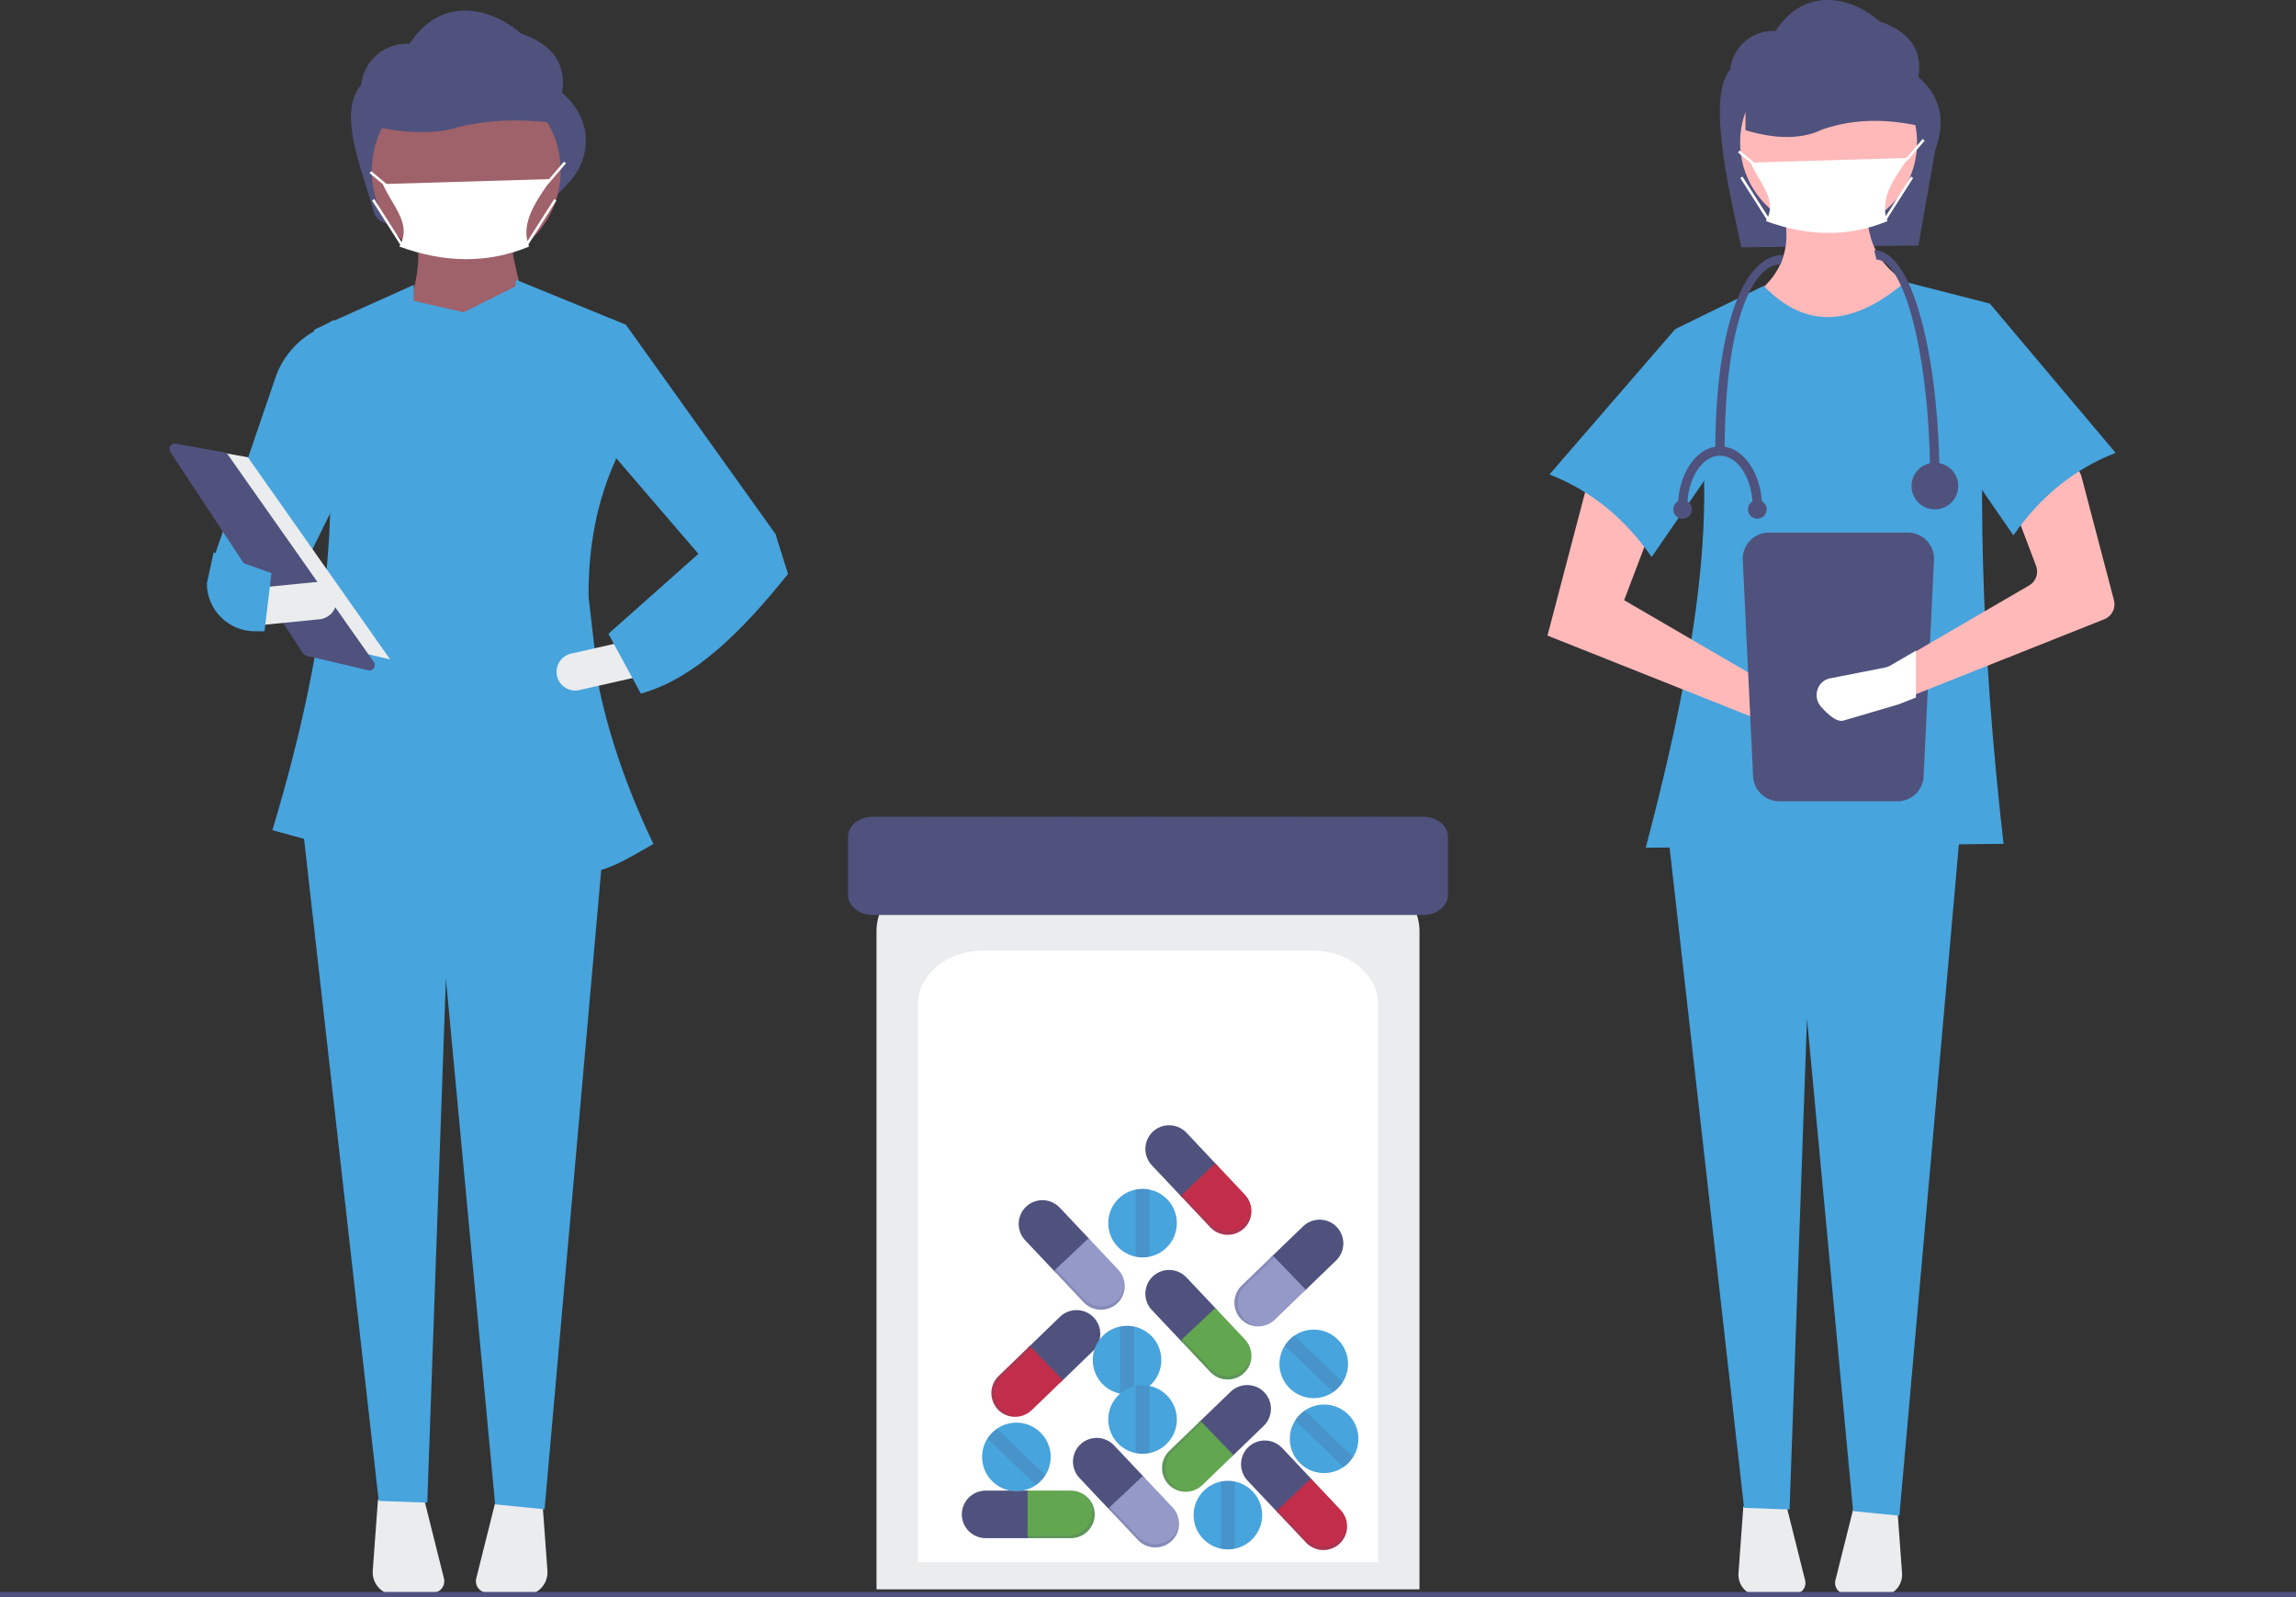<svg width="138" height="96" viewBox="0 0 138 96" fill="none" xmlns="http://www.w3.org/2000/svg">
<rect x="0" y="0" width="138" height="96" fill="#333333" stroke="none"/>
<g clip-path="url(#clip0_635_200723)">
<path d="M115.304 14.761L104.659 14.865C104.158 12.403 102.477 5.943 103.991 4.182C104.06 3.518 104.382 2.907 104.891 2.476C105.399 2.044 106.055 1.825 106.721 1.864V1.864C108.371 -0.717 111.119 -0.33 112.977 1.283C114.846 1.927 115.551 3.073 115.304 4.627C116.689 5.838 116.944 7.311 116.323 8.989L115.304 14.761Z" fill="#4F527D"/>
<path d="M114.279 21.316L106.599 20.253L105.062 18.009C107.179 16.606 107.927 14.647 106.953 11.986L112.27 11.868C112.021 14.238 112.805 16.072 114.988 17.182L114.279 21.316Z" fill="#FFB9B9"/>
<path d="M104.783 90.55L104.49 94.563C104.476 94.745 104.502 94.927 104.565 95.098C104.628 95.269 104.727 95.424 104.855 95.554C104.983 95.683 105.137 95.784 105.308 95.849C105.478 95.914 105.66 95.942 105.842 95.931L107.904 95.806C108 95.801 108.093 95.774 108.177 95.728C108.261 95.682 108.334 95.618 108.39 95.541C108.447 95.464 108.486 95.375 108.504 95.282C108.523 95.188 108.52 95.091 108.497 94.998L107.352 90.422L104.783 90.55Z" fill="#EAECEE"/>
<path d="M111.459 90.422L110.314 94.998C110.291 95.091 110.289 95.188 110.307 95.282C110.326 95.375 110.364 95.464 110.421 95.541C110.478 95.618 110.551 95.682 110.635 95.728C110.719 95.774 110.812 95.801 110.907 95.806L112.97 95.931C113.151 95.942 113.334 95.914 113.504 95.849C113.674 95.784 113.828 95.683 113.956 95.554C114.084 95.424 114.183 95.269 114.246 95.098C114.309 94.927 114.335 94.745 114.322 94.563L114.028 90.55L111.459 90.422Z" fill="#EAECEE"/>
<path d="M114.162 91.108L111.379 90.829L108.608 61.23L107.561 90.733L104.827 90.635L100.219 49.776H117.825L114.162 91.108Z" fill="#47A4DD"/>
<path d="M109.907 13.876C112.844 13.876 115.224 11.497 115.224 8.562C115.224 5.627 112.844 3.248 109.907 3.248C106.97 3.248 104.59 5.627 104.59 8.562C104.59 11.497 106.97 13.876 109.907 13.876Z" fill="#FFB9B9"/>
<path d="M120.423 50.72L98.918 50.956C102.109 38.814 104.019 27.535 100.69 19.78L106.008 17.182C108.572 19.855 111.427 19.579 114.515 16.946L119.596 18.245C118.726 28.414 119.116 39.304 120.423 50.72Z" fill="#47A4DD"/>
<path d="M93.01 38.203L106.362 43.517L109.347 44.394C109.481 44.433 109.621 44.445 109.759 44.429C109.897 44.413 110.031 44.369 110.152 44.3C110.272 44.231 110.378 44.138 110.462 44.027C110.546 43.916 110.607 43.789 110.641 43.654C110.7 43.418 110.673 43.168 110.566 42.949C110.458 42.73 110.276 42.556 110.053 42.459L106.953 41.509L97.618 36.077L99.568 30.94L95.491 28.755L93.01 38.203Z" fill="#FFB9B9"/>
<path d="M93.129 28.519C95.669 29.51 97.69 31.2 99.273 33.479L104.236 26.275L100.691 19.78L93.129 28.519Z" fill="#47A4DD"/>
<path d="M115.899 7.7C113.741 7.145 111.619 7.068 109.557 7.773C108.243 8.409 106.665 8.351 104.91 7.827V2.525L114.383 2.777L115.899 7.7Z" fill="#4F527D"/>
<path d="M106.319 32.011C105.901 32.011 105.501 32.177 105.206 32.472C104.911 32.768 104.745 33.168 104.744 33.585L105.366 46.59C105.366 47.007 105.532 47.407 105.828 47.702C106.123 47.997 106.523 48.163 106.941 48.164H114.048C114.465 48.163 114.866 47.997 115.161 47.702C115.456 47.407 115.622 47.007 115.623 46.59L116.244 33.585C116.244 33.168 116.078 32.768 115.782 32.472C115.487 32.177 115.087 32.011 114.669 32.011H106.319Z" fill="#4F527D"/>
<path d="M126.482 37.22L114.844 41.852L113.966 42.201C113.938 42.212 113.91 42.221 113.88 42.231L110.938 43.096C110.562 43.206 110.042 42.7 109.737 42.35C109.586 42.182 109.501 41.965 109.496 41.739C109.492 41.513 109.568 41.293 109.712 41.118C109.753 41.072 109.798 41.029 109.846 40.99C109.959 40.901 110.093 40.843 110.234 40.819L113.173 40.241C113.279 40.22 113.38 40.182 113.473 40.129L114.844 39.331L121.96 35.19C122.158 35.075 122.308 34.894 122.385 34.678C122.461 34.463 122.459 34.227 122.378 34.013L121.02 30.433C120.936 30.214 120.936 29.972 121.018 29.753C121.1 29.533 121.259 29.351 121.466 29.24L123.716 28.035C123.844 27.966 123.987 27.927 124.133 27.921C124.279 27.915 124.424 27.942 124.558 28.001C124.691 28.059 124.81 28.147 124.905 28.258C125 28.369 125.068 28.5 125.105 28.641L127.059 36.077C127.119 36.305 127.093 36.547 126.987 36.758C126.881 36.968 126.701 37.133 126.482 37.22V37.22Z" fill="#FFB9B9"/>
<path d="M127.158 27.22C124.618 28.211 122.597 29.901 121.014 32.18L116.051 24.976L119.596 18.245L127.158 27.22Z" fill="#47A4DD"/>
<path d="M113.445 13.291C111.119 14.258 108.68 14.219 106.141 13.291C106.88 12.031 105.776 11.044 105.209 9.772L114.689 9.491C113.964 10.596 112.894 11.902 113.445 13.291Z" fill="white"/>
<path d="M114.589 9.701L114.479 9.591L114.634 9.436L115.562 8.353L115.68 8.454L114.748 9.541L114.589 9.701Z" fill="white"/>
<path d="M104.56 9.043L104.461 9.162L105.393 9.939L105.493 9.819L104.56 9.043Z" fill="white"/>
<path d="M114.857 10.614L113.225 13.176L113.356 13.26L114.988 10.697L114.857 10.614Z" fill="white"/>
<path d="M104.731 10.614L104.6 10.697L106.231 13.26L106.363 13.176L104.731 10.614Z" fill="white"/>
<path d="M115.155 39.111V41.925L114.175 42.315C114.143 42.327 114.112 42.338 114.079 42.348L110.795 43.314C110.376 43.437 109.795 42.871 109.455 42.481C109.286 42.294 109.191 42.051 109.186 41.799C109.181 41.547 109.266 41.301 109.427 41.107C109.472 41.054 109.522 41.006 109.576 40.963C109.703 40.864 109.852 40.799 110.01 40.772L113.29 40.127C113.408 40.104 113.521 40.062 113.625 40.002L115.155 39.111Z" fill="white"/>
<path d="M116.576 29.075H116.014C116.014 21.137 114.379 15.605 112.785 15.605L112.645 15.044C114.074 15.044 114.985 17.346 115.498 19.277C116.193 21.896 116.576 25.375 116.576 29.075Z" fill="#4F527D"/>
<path d="M103.659 27.111H103.098C103.098 19.84 104.744 15.324 107.169 15.324L107.029 15.886C105.352 15.886 103.659 19.356 103.659 27.111Z" fill="#4F527D"/>
<path d="M116.295 30.618C117.07 30.618 117.699 29.99 117.699 29.215C117.699 28.44 117.07 27.812 116.295 27.812C115.519 27.812 114.891 28.44 114.891 29.215C114.891 29.99 115.519 30.618 116.295 30.618Z" fill="#4F527D"/>
<path d="M101.413 30.478H100.852C100.852 28.466 101.985 26.83 103.379 26.83V27.391C102.295 27.391 101.413 28.776 101.413 30.478Z" fill="#4F527D"/>
<path d="M105.906 30.478H105.344C105.344 28.776 104.463 27.391 103.379 27.391V26.83C104.772 26.83 105.906 28.466 105.906 30.478Z" fill="#4F527D"/>
<path d="M105.624 31.18C105.934 31.18 106.186 30.928 106.186 30.618C106.186 30.308 105.934 30.057 105.624 30.057C105.314 30.057 105.062 30.308 105.062 30.618C105.062 30.928 105.314 31.18 105.624 31.18Z" fill="#4F527D"/>
<path d="M101.132 31.18C101.442 31.18 101.693 30.928 101.693 30.618C101.693 30.308 101.442 30.057 101.132 30.057C100.822 30.057 100.57 30.308 100.57 30.618C100.57 30.928 100.822 31.18 101.132 31.18Z" fill="#4F527D"/>
<path d="M33.454 11.757L23.591 13.426C23.347 13.468 23.097 13.417 22.888 13.285C22.679 13.153 22.527 12.948 22.461 12.71C21.748 10.139 20.259 6.786 21.705 5.103C21.779 4.395 22.123 3.742 22.666 3.281C23.209 2.82 23.909 2.587 24.62 2.628C26.382 -0.128 29.317 0.286 31.3 2.007C33.296 2.696 34.049 3.919 33.786 5.578C34.648 6.333 35.1 7.183 35.196 8.115C35.241 8.634 35.175 9.157 35.002 9.648C34.829 10.14 34.553 10.589 34.193 10.965L33.454 11.757Z" fill="#4F527D"/>
<path d="M31.921 19.517L24.275 19.067C25.025 17.349 25.324 15.694 25.025 14.123H30.722C30.709 15.329 31.309 17.415 31.921 19.517Z" fill="#9F616A"/>
<path d="M22.718 90.127L22.404 94.411C22.39 94.605 22.417 94.8 22.485 94.983C22.552 95.165 22.657 95.331 22.794 95.469C22.931 95.608 23.096 95.715 23.277 95.785C23.459 95.854 23.654 95.884 23.848 95.872L26.05 95.739C26.152 95.733 26.251 95.704 26.341 95.655C26.431 95.606 26.509 95.538 26.569 95.456C26.63 95.374 26.671 95.279 26.691 95.179C26.71 95.078 26.708 94.975 26.683 94.876L25.461 89.99L22.718 90.127Z" fill="#EAECEE"/>
<path d="M29.847 89.99L28.624 94.876C28.599 94.975 28.597 95.078 28.617 95.179C28.636 95.279 28.678 95.374 28.738 95.456C28.799 95.538 28.877 95.606 28.966 95.655C29.056 95.704 29.155 95.733 29.257 95.739L31.46 95.872C31.654 95.884 31.848 95.854 32.03 95.785C32.212 95.715 32.377 95.608 32.513 95.469C32.65 95.331 32.755 95.165 32.823 94.983C32.89 94.8 32.917 94.605 32.903 94.411L32.59 90.127L29.847 89.99Z" fill="#EAECEE"/>
<path d="M32.731 90.721L29.759 90.423L26.8 58.817L25.682 90.321L22.763 90.217L17.842 46.585H36.642L32.731 90.721Z" fill="#47A4DD"/>
<path d="M28.024 15.942C31.16 15.942 33.702 13.401 33.702 10.267C33.702 7.133 31.16 4.593 28.024 4.593C24.888 4.593 22.346 7.133 22.346 10.267C22.346 13.401 24.888 15.942 28.024 15.942Z" fill="#9F616A"/>
<path d="M34.422 7.556C32.117 7.155 29.852 7.1 27.649 7.609C26.246 8.068 24.561 8.026 22.688 7.648V3.821L32.803 4.003L34.422 7.556Z" fill="#4F527D"/>
<path d="M31.801 14.82C29.317 15.853 26.713 15.811 24.002 14.82C24.79 13.475 23.611 12.421 23.006 11.062L33.129 10.762C32.355 11.942 31.212 13.336 31.801 14.82Z" fill="white"/>
<path d="M22.311 10.287L22.211 10.407L23.207 11.236L23.306 11.117L22.311 10.287Z" fill="white"/>
<path d="M33.313 11.964L31.57 14.7L31.701 14.784L33.444 12.047L33.313 11.964Z" fill="white"/>
<path d="M22.491 11.964L22.359 12.047L24.102 14.784L24.233 14.7L22.491 11.964Z" fill="white"/>
<path d="M17.229 36.148L12.881 33.452L16.589 22.598C17.002 21.479 17.794 20.538 18.828 19.94L20.077 19.217L20.186 30.166L17.229 36.148Z" fill="#47A4DD"/>
<path d="M36.022 41.42L35.378 35.913C35.344 33.007 35.839 30.197 37.019 27.608L37.618 19.517L31.022 16.82C31.001 16.954 30.984 17.089 30.965 17.223L27.873 18.768L24.858 18.083L24.875 17.12L18.878 19.817C20.861 29.031 19.779 38.6 16.369 49.902L24.27 52.061L24.335 48.27L31.376 47.767C31.449 48.997 31.507 50.206 31.541 51.387C35.514 52.849 35.65 52.825 39.27 50.731C37.828 47.703 36.687 44.55 36.022 41.42Z" fill="#47A4DD"/>
<path d="M46.163 34.8L42.115 33.452L35.641 25.918L37.618 19.517L46.613 32.103L46.163 34.8Z" fill="#47A4DD"/>
<path d="M33.477 40.632C33.543 40.922 33.722 41.175 33.974 41.334C34.226 41.493 34.531 41.545 34.822 41.48L38.258 40.702L37.761 38.51L34.325 39.288C34.035 39.353 33.782 39.532 33.623 39.784C33.464 40.036 33.411 40.341 33.477 40.632V40.632Z" fill="#EAECEE"/>
<path d="M36.568 38.096L38.517 41.692C41.795 40.779 44.636 37.898 47.363 34.5L46.613 32.103L41.965 33.302L36.568 38.096Z" fill="#47A4DD"/>
<path d="M11.156 26.817L14.898 27.484L23.45 39.637L18.907 38.569L11.156 26.817Z" fill="#EAECEE"/>
<path d="M10.493 26.668C10.436 26.669 10.38 26.685 10.332 26.715C10.283 26.744 10.243 26.787 10.217 26.837C10.19 26.887 10.177 26.944 10.18 27.001C10.183 27.058 10.201 27.113 10.232 27.16L18.226 39.282C18.271 39.35 18.34 39.398 18.419 39.416L22.138 40.291C22.201 40.306 22.266 40.301 22.326 40.278C22.386 40.254 22.438 40.213 22.474 40.16C22.51 40.106 22.529 40.043 22.528 39.979C22.528 39.915 22.508 39.852 22.471 39.799L13.694 27.327C13.67 27.293 13.639 27.264 13.604 27.242C13.569 27.22 13.53 27.204 13.49 27.197L10.553 26.673C10.533 26.67 10.513 26.668 10.493 26.668Z" fill="#4F527D"/>
<path d="M15.48 35.335L15.703 37.571L19.209 37.223C19.505 37.194 19.778 37.048 19.967 36.817C20.156 36.587 20.246 36.291 20.216 35.994C20.187 35.697 20.041 35.425 19.81 35.236C19.579 35.047 19.283 34.957 18.986 34.987L15.48 35.335Z" fill="#EAECEE"/>
<path d="M12.432 35.075C12.437 35.838 12.743 36.568 13.284 37.105C13.825 37.643 14.557 37.946 15.32 37.946H15.897L16.316 34.451L12.841 33.201L12.432 35.075Z" fill="#47A4DD"/>
<path d="M32.852 11.148L32.742 11.039L32.908 10.873L33.9 9.716L34.018 9.817L33.022 10.978L32.852 11.148Z" fill="white"/>
<path d="M138 95.689H0V96H138V95.689Z" fill="#4F527D"/>
<path d="M52.682 95.534H85.317V55.973C85.317 53.878 83.252 52.174 80.715 52.174H57.284C54.746 52.174 52.682 53.878 52.682 55.973V95.534Z" fill="#EAECEE"/>
<path d="M55.168 93.898H82.83V60.366C82.83 58.59 81.08 57.145 78.929 57.145H59.069C56.918 57.145 55.168 58.59 55.168 60.366V93.898Z" fill="white"/>
<path d="M52.436 49.096C51.629 49.096 50.973 49.637 50.973 50.303V53.789C50.973 54.455 51.629 54.996 52.436 54.996H85.564C86.371 54.996 87.027 54.455 87.027 53.789V50.303C87.027 49.637 86.371 49.096 85.564 49.096H52.436Z" fill="#4F527D"/>
<path d="M59.238 89.598C58.859 89.6 58.496 89.75 58.228 90.018C57.961 90.286 57.81 90.648 57.809 91.027V91.027C57.81 91.405 57.961 91.768 58.228 92.035C58.496 92.303 58.859 92.454 59.238 92.455H61.913V89.598H59.238Z" fill="#4F527D"/>
<path d="M64.368 89.598H61.766V92.455H64.368C64.746 92.454 65.109 92.303 65.377 92.035C65.645 91.768 65.796 91.405 65.797 91.027V91.027C65.796 90.648 65.645 90.286 65.377 90.018C65.109 89.75 64.746 89.6 64.368 89.598V89.598Z" fill="#63A650"/>
<path opacity="0.2" d="M65.3 89.948C65.525 90.207 65.65 90.538 65.65 90.88V90.88C65.649 91.259 65.498 91.621 65.23 91.889C64.963 92.157 64.6 92.308 64.221 92.309H61.766V92.455H64.368C64.746 92.454 65.109 92.303 65.377 92.036C65.645 91.768 65.796 91.405 65.797 91.027C65.796 90.822 65.752 90.62 65.666 90.433C65.581 90.247 65.456 90.082 65.3 89.948V89.948Z" fill="#4F527D"/>
<path d="M71.309 68.083C71.049 67.809 70.69 67.648 70.311 67.637C69.933 67.626 69.565 67.765 69.289 68.024V68.024C69.014 68.284 68.854 68.643 68.842 69.021C68.831 69.399 68.97 69.767 69.229 70.043L71.064 71.988L73.144 70.029L71.309 68.083Z" fill="#4F527D"/>
<path d="M74.829 71.815L73.045 69.922L70.965 71.882L72.75 73.774C73.01 74.049 73.369 74.209 73.747 74.22C74.126 74.231 74.494 74.093 74.77 73.834V73.834C75.045 73.573 75.205 73.215 75.216 72.836C75.228 72.458 75.088 72.091 74.829 71.815V71.815Z" fill="#C22E49"/>
<path opacity="0.2" d="M75.215 72.733C75.181 73.074 75.025 73.391 74.776 73.627V73.627C74.5 73.885 74.132 74.025 73.754 74.013C73.375 74.002 73.016 73.842 72.756 73.567L71.072 71.781L70.965 71.882L72.75 73.774C73.01 74.049 73.369 74.209 73.747 74.22C74.126 74.232 74.494 74.093 74.77 73.834C74.919 73.693 75.036 73.522 75.112 73.332C75.189 73.142 75.224 72.938 75.215 72.733V72.733Z" fill="#4F527D"/>
<path d="M63.694 72.588C63.434 72.313 63.075 72.152 62.696 72.141C62.318 72.13 61.95 72.269 61.674 72.528V72.528C61.399 72.788 61.238 73.147 61.227 73.525C61.216 73.903 61.355 74.271 61.614 74.547L63.449 76.493L65.529 74.533L63.694 72.588Z" fill="#4F527D"/>
<path d="M67.214 76.319L65.43 74.427L63.35 76.386L65.134 78.278C65.395 78.553 65.754 78.713 66.132 78.725C66.511 78.736 66.878 78.597 67.155 78.338V78.338C67.43 78.077 67.59 77.719 67.601 77.341C67.612 76.962 67.473 76.595 67.214 76.319V76.319Z" fill="#9499C7"/>
<path opacity="0.2" d="M67.599 77.237C67.566 77.578 67.41 77.895 67.161 78.131V78.131C66.885 78.389 66.517 78.528 66.138 78.517C65.76 78.506 65.401 78.346 65.141 78.071L63.456 76.285L63.35 76.386L65.134 78.278C65.395 78.553 65.754 78.713 66.132 78.724C66.511 78.736 66.878 78.597 67.155 78.338V78.338C67.304 78.197 67.42 78.026 67.497 77.836C67.574 77.646 67.609 77.441 67.599 77.237Z" fill="#4F527D"/>
<path d="M71.309 76.781C71.049 76.507 70.69 76.346 70.311 76.335C69.933 76.324 69.565 76.463 69.289 76.722V76.722C69.014 76.982 68.854 77.34 68.842 77.719C68.831 78.097 68.97 78.465 69.229 78.741L71.064 80.686L73.144 78.727L71.309 76.781Z" fill="#4F527D"/>
<path d="M74.829 80.512L73.045 78.62L70.965 80.579L72.75 82.472C73.01 82.746 73.369 82.907 73.747 82.918C74.126 82.929 74.494 82.79 74.77 82.531V82.531C75.045 82.271 75.205 81.912 75.216 81.534C75.228 81.156 75.088 80.788 74.829 80.512V80.512Z" fill="#63A650"/>
<path opacity="0.2" d="M75.215 81.43C75.181 81.771 75.025 82.089 74.776 82.324C74.5 82.583 74.132 82.722 73.754 82.711C73.375 82.7 73.016 82.539 72.756 82.265L71.072 80.479L70.965 80.579L72.75 82.472C73.01 82.746 73.369 82.907 73.747 82.918C74.126 82.929 74.494 82.79 74.77 82.531V82.531C74.919 82.391 75.036 82.219 75.112 82.029C75.189 81.839 75.224 81.635 75.215 81.43V81.43Z" fill="#4F527D"/>
<path d="M75.955 85.707C76.227 85.443 76.383 85.082 76.389 84.704C76.396 84.325 76.252 83.96 75.99 83.687V83.687C75.726 83.415 75.365 83.259 74.987 83.253C74.608 83.246 74.242 83.389 73.969 83.652L72.045 85.509L74.031 87.564L75.955 85.707Z" fill="#4F527D"/>
<path d="M72.264 89.269L74.136 87.462L72.15 85.407L70.278 87.214C70.007 87.478 69.85 87.838 69.844 88.216C69.837 88.595 69.981 88.96 70.243 89.234V89.234C70.507 89.505 70.868 89.661 71.246 89.668C71.625 89.674 71.991 89.531 72.264 89.269V89.269Z" fill="#63A650"/>
<path opacity="0.2" d="M71.35 89.664C71.008 89.635 70.689 89.483 70.451 89.237V89.237C70.188 88.964 70.045 88.598 70.051 88.22C70.058 87.841 70.214 87.481 70.486 87.217L72.252 85.513L72.15 85.407L70.278 87.214C70.007 87.478 69.85 87.838 69.844 88.216C69.837 88.595 69.981 88.96 70.243 89.234V89.234C70.386 89.381 70.559 89.495 70.75 89.57C70.941 89.644 71.145 89.676 71.35 89.664Z" fill="#4F527D"/>
<path d="M65.699 81.202C65.971 80.939 66.127 80.578 66.133 80.2C66.14 79.821 65.996 79.456 65.734 79.183C65.47 78.911 65.11 78.755 64.731 78.749C64.352 78.742 63.986 78.885 63.713 79.147L61.789 81.005L63.775 83.06L65.699 81.202Z" fill="#4F527D"/>
<path d="M62.008 84.764L63.88 82.958L61.894 80.903L60.023 82.71C59.751 82.973 59.595 83.334 59.588 83.712C59.581 84.091 59.725 84.456 59.987 84.729V84.729C60.251 85.001 60.612 85.157 60.991 85.163C61.369 85.17 61.735 85.026 62.008 84.764V84.764Z" fill="#C22E49"/>
<path opacity="0.2" d="M61.094 85.16C60.753 85.131 60.433 84.979 60.195 84.733C59.932 84.46 59.789 84.094 59.795 83.716C59.802 83.337 59.958 82.977 60.23 82.713L61.996 81.008L61.894 80.903L60.023 82.71C59.751 82.973 59.595 83.334 59.588 83.712C59.581 84.091 59.725 84.456 59.987 84.729V84.729C60.13 84.876 60.303 84.991 60.494 85.066C60.685 85.14 60.89 85.172 61.094 85.16V85.16Z" fill="#4F527D"/>
<path d="M80.306 75.766C80.578 75.502 80.734 75.142 80.741 74.764C80.747 74.385 80.604 74.02 80.342 73.747V73.747C80.078 73.475 79.717 73.319 79.338 73.312C78.96 73.306 78.594 73.449 78.321 73.712L76.397 75.569L78.382 77.624L80.306 75.766Z" fill="#4F527D"/>
<path d="M76.616 79.329L78.487 77.522L76.501 75.467L74.63 77.274C74.358 77.537 74.202 77.898 74.195 78.276C74.189 78.655 74.332 79.02 74.595 79.293V79.293C74.859 79.565 75.219 79.721 75.598 79.728C75.977 79.734 76.343 79.591 76.616 79.329Z" fill="#9499C7"/>
<path opacity="0.2" d="M75.702 79.725C75.36 79.695 75.04 79.543 74.802 79.297V79.297C74.54 79.024 74.396 78.659 74.403 78.28C74.409 77.902 74.566 77.541 74.837 77.277L76.603 75.573L76.501 75.467L74.63 77.274C74.358 77.537 74.202 77.898 74.195 78.276C74.189 78.655 74.332 79.02 74.595 79.293V79.293C74.737 79.441 74.91 79.555 75.101 79.63C75.292 79.704 75.497 79.736 75.702 79.725Z" fill="#4F527D"/>
<path d="M77.059 87.032C76.799 86.757 76.44 86.597 76.061 86.585C75.683 86.574 75.315 86.713 75.039 86.972V86.972C74.764 87.232 74.604 87.591 74.592 87.969C74.581 88.348 74.72 88.715 74.979 88.991L76.814 90.937L78.894 88.977L77.059 87.032Z" fill="#4F527D"/>
<path d="M80.579 90.763L78.795 88.871L76.715 90.83L78.5 92.722C78.76 92.997 79.119 93.157 79.497 93.169C79.876 93.18 80.244 93.041 80.52 92.782V92.782C80.795 92.522 80.955 92.163 80.966 91.785C80.978 91.406 80.838 91.039 80.579 90.763Z" fill="#C22E49"/>
<path opacity="0.2" d="M80.965 91.681C80.931 92.022 80.775 92.34 80.526 92.575V92.575C80.25 92.834 79.882 92.973 79.504 92.962C79.125 92.95 78.766 92.79 78.506 92.515L76.822 90.73L76.715 90.83L78.5 92.722C78.76 92.997 79.119 93.157 79.497 93.169C79.876 93.18 80.244 93.041 80.52 92.782V92.782C80.669 92.641 80.786 92.47 80.862 92.28C80.939 92.09 80.974 91.886 80.965 91.681V91.681Z" fill="#4F527D"/>
<path d="M66.958 86.876C66.697 86.602 66.338 86.441 65.96 86.43C65.581 86.419 65.214 86.558 64.937 86.817V86.817C64.663 87.077 64.502 87.436 64.491 87.814C64.48 88.192 64.619 88.56 64.878 88.836L66.713 90.781L68.793 88.822L66.958 86.876Z" fill="#4F527D"/>
<path d="M70.478 90.608L68.693 88.715L66.613 90.675L68.398 92.567C68.659 92.842 69.017 93.002 69.396 93.013C69.774 93.025 70.142 92.885 70.418 92.627V92.627C70.693 92.366 70.854 92.008 70.865 91.629C70.876 91.251 70.737 90.884 70.478 90.608V90.608Z" fill="#9499C7"/>
<path opacity="0.2" d="M70.863 91.525C70.829 91.867 70.674 92.184 70.424 92.419V92.419C70.148 92.678 69.781 92.817 69.402 92.806C69.023 92.795 68.665 92.634 68.404 92.36L66.72 90.574L66.613 90.675L68.398 92.567C68.659 92.841 69.017 93.002 69.396 93.013C69.774 93.024 70.142 92.885 70.418 92.626V92.626C70.567 92.486 70.684 92.314 70.761 92.124C70.838 91.934 70.872 91.73 70.863 91.525Z" fill="#4F527D"/>
<path d="M69.802 81.752C69.802 82.227 69.638 82.687 69.338 83.055C69.037 83.423 68.619 83.676 68.153 83.771C67.881 83.826 67.601 83.826 67.329 83.771C66.863 83.676 66.445 83.423 66.144 83.055C65.844 82.687 65.68 82.227 65.68 81.752C65.68 81.277 65.844 80.817 66.144 80.449C66.445 80.081 66.863 79.828 67.329 79.733C67.601 79.678 67.881 79.678 68.153 79.733C68.619 79.828 69.037 80.081 69.338 80.449C69.638 80.817 69.802 81.277 69.802 81.752V81.752Z" fill="#47A4DD"/>
<path opacity="0.2" d="M68.153 79.733V83.771C67.88 83.826 67.6 83.826 67.328 83.771V79.733C67.6 79.678 67.88 79.678 68.153 79.733Z" fill="#4F527D"/>
<path d="M70.734 73.52C70.734 73.995 70.57 74.456 70.269 74.823C69.969 75.191 69.55 75.444 69.085 75.539C68.813 75.594 68.532 75.594 68.26 75.539C67.795 75.444 67.376 75.191 67.076 74.823C66.775 74.456 66.611 73.995 66.611 73.52C66.611 73.046 66.775 72.585 67.076 72.217C67.376 71.85 67.795 71.597 68.26 71.502C68.532 71.447 68.813 71.447 69.085 71.502C69.55 71.597 69.969 71.849 70.269 72.217C70.57 72.585 70.734 73.046 70.734 73.52V73.52Z" fill="#47A4DD"/>
<path opacity="0.2" d="M69.084 71.502V75.539C68.812 75.594 68.532 75.594 68.26 75.539V71.502C68.532 71.447 68.812 71.447 69.084 71.502Z" fill="#4F527D"/>
<path d="M70.734 85.324C70.734 85.799 70.57 86.26 70.269 86.627C69.969 86.995 69.55 87.248 69.085 87.343C68.813 87.398 68.532 87.398 68.26 87.343C67.795 87.248 67.376 86.995 67.076 86.627C66.775 86.26 66.611 85.799 66.611 85.324C66.611 84.85 66.775 84.389 67.076 84.021C67.376 83.653 67.795 83.401 68.26 83.306C68.532 83.251 68.813 83.251 69.085 83.306C69.55 83.401 69.969 83.653 70.269 84.021C70.57 84.389 70.734 84.85 70.734 85.324V85.324Z" fill="#47A4DD"/>
<path opacity="0.2" d="M69.084 83.306V87.343C68.812 87.398 68.532 87.398 68.26 87.343V83.306C68.532 83.251 68.812 83.251 69.084 83.306Z" fill="#4F527D"/>
<path d="M75.863 91.071C75.863 91.546 75.699 92.006 75.398 92.374C75.098 92.742 74.679 92.995 74.214 93.09C73.942 93.145 73.661 93.145 73.389 93.09C72.924 92.995 72.505 92.742 72.205 92.374C71.904 92.006 71.74 91.546 71.74 91.071C71.74 90.596 71.904 90.136 72.205 89.768C72.505 89.4 72.924 89.147 73.389 89.052C73.661 88.997 73.942 88.997 74.214 89.052C74.679 89.147 75.098 89.4 75.398 89.768C75.699 90.136 75.863 90.596 75.863 91.071V91.071Z" fill="#47A4DD"/>
<path opacity="0.2" d="M74.213 89.052V93.09C73.941 93.145 73.661 93.145 73.389 93.09V89.052C73.661 88.997 73.941 88.997 74.213 89.052Z" fill="#4F527D"/>
<path d="M80.392 80.498C80.734 80.827 80.952 81.265 81.009 81.736C81.065 82.208 80.957 82.684 80.702 83.085C80.553 83.319 80.358 83.521 80.13 83.678C79.739 83.948 79.266 84.073 78.792 84.034C78.319 83.995 77.873 83.794 77.531 83.464C77.189 83.135 76.972 82.697 76.915 82.225C76.859 81.754 76.967 81.278 77.221 80.877C77.371 80.643 77.565 80.441 77.793 80.283C78.185 80.014 78.657 79.889 79.131 79.928C79.605 79.967 80.05 80.168 80.392 80.498V80.498Z" fill="#47A4DD"/>
<path opacity="0.2" d="M77.795 80.283L80.704 83.085C80.554 83.319 80.36 83.521 80.131 83.679L77.223 80.877C77.372 80.643 77.566 80.441 77.795 80.283V80.283Z" fill="#4F527D"/>
<path d="M81.015 85.002C81.357 85.331 81.575 85.769 81.632 86.24C81.688 86.712 81.58 87.189 81.325 87.589C81.176 87.823 80.981 88.025 80.753 88.183C80.362 88.452 79.889 88.577 79.415 88.538C78.942 88.499 78.496 88.298 78.154 87.968C77.812 87.639 77.595 87.201 77.538 86.73C77.482 86.258 77.59 85.782 77.844 85.381C77.994 85.147 78.188 84.945 78.416 84.787C78.808 84.518 79.281 84.393 79.754 84.432C80.228 84.471 80.673 84.672 81.015 85.002V85.002Z" fill="#47A4DD"/>
<path opacity="0.2" d="M78.416 84.787L81.325 87.589C81.175 87.823 80.981 88.025 80.752 88.183L77.844 85.381C77.993 85.147 78.188 84.945 78.416 84.787V84.787Z" fill="#4F527D"/>
<path d="M62.521 86.089C62.863 86.418 63.081 86.856 63.138 87.328C63.194 87.799 63.086 88.276 62.831 88.677C62.682 88.91 62.487 89.112 62.259 89.27C61.867 89.539 61.395 89.664 60.921 89.625C60.448 89.586 60.002 89.385 59.66 89.055C59.318 88.726 59.1 88.288 59.044 87.817C58.987 87.345 59.096 86.869 59.35 86.468C59.499 86.234 59.694 86.032 59.922 85.875C60.314 85.606 60.786 85.48 61.26 85.519C61.733 85.558 62.179 85.759 62.521 86.089V86.089Z" fill="#47A4DD"/>
<path opacity="0.2" d="M59.922 85.874L62.831 88.676C62.681 88.91 62.487 89.112 62.258 89.27L59.35 86.468C59.499 86.234 59.693 86.032 59.922 85.874V85.874Z" fill="#4F527D"/>
<path opacity="0.2" d="M55.869 49.096H55.092V54.842H55.869V49.096Z" fill="#4F527D"/>
<path opacity="0.2" d="M60.375 49.096H59.598V54.842H60.375V49.096Z" fill="#4F527D"/>
<path opacity="0.2" d="M64.882 49.096H64.106V54.842H64.882V49.096Z" fill="#4F527D"/>
<path opacity="0.2" d="M69.388 49.096H68.611V54.842H69.388V49.096Z" fill="#4F527D"/>
<path opacity="0.2" d="M73.896 49.096H73.119V54.842H73.896V49.096Z" fill="#4F527D"/>
<path opacity="0.2" d="M78.402 49.096H77.625V54.842H78.402V49.096Z" fill="#4F527D"/>
<path opacity="0.2" d="M82.908 49.096H82.131V54.842H82.908V49.096Z" fill="#4F527D"/>
</g>
<defs>
<clipPath id="clip0_635_200723">
<rect width="138" height="96" fill="white"/>
</clipPath>
</defs>
</svg>
